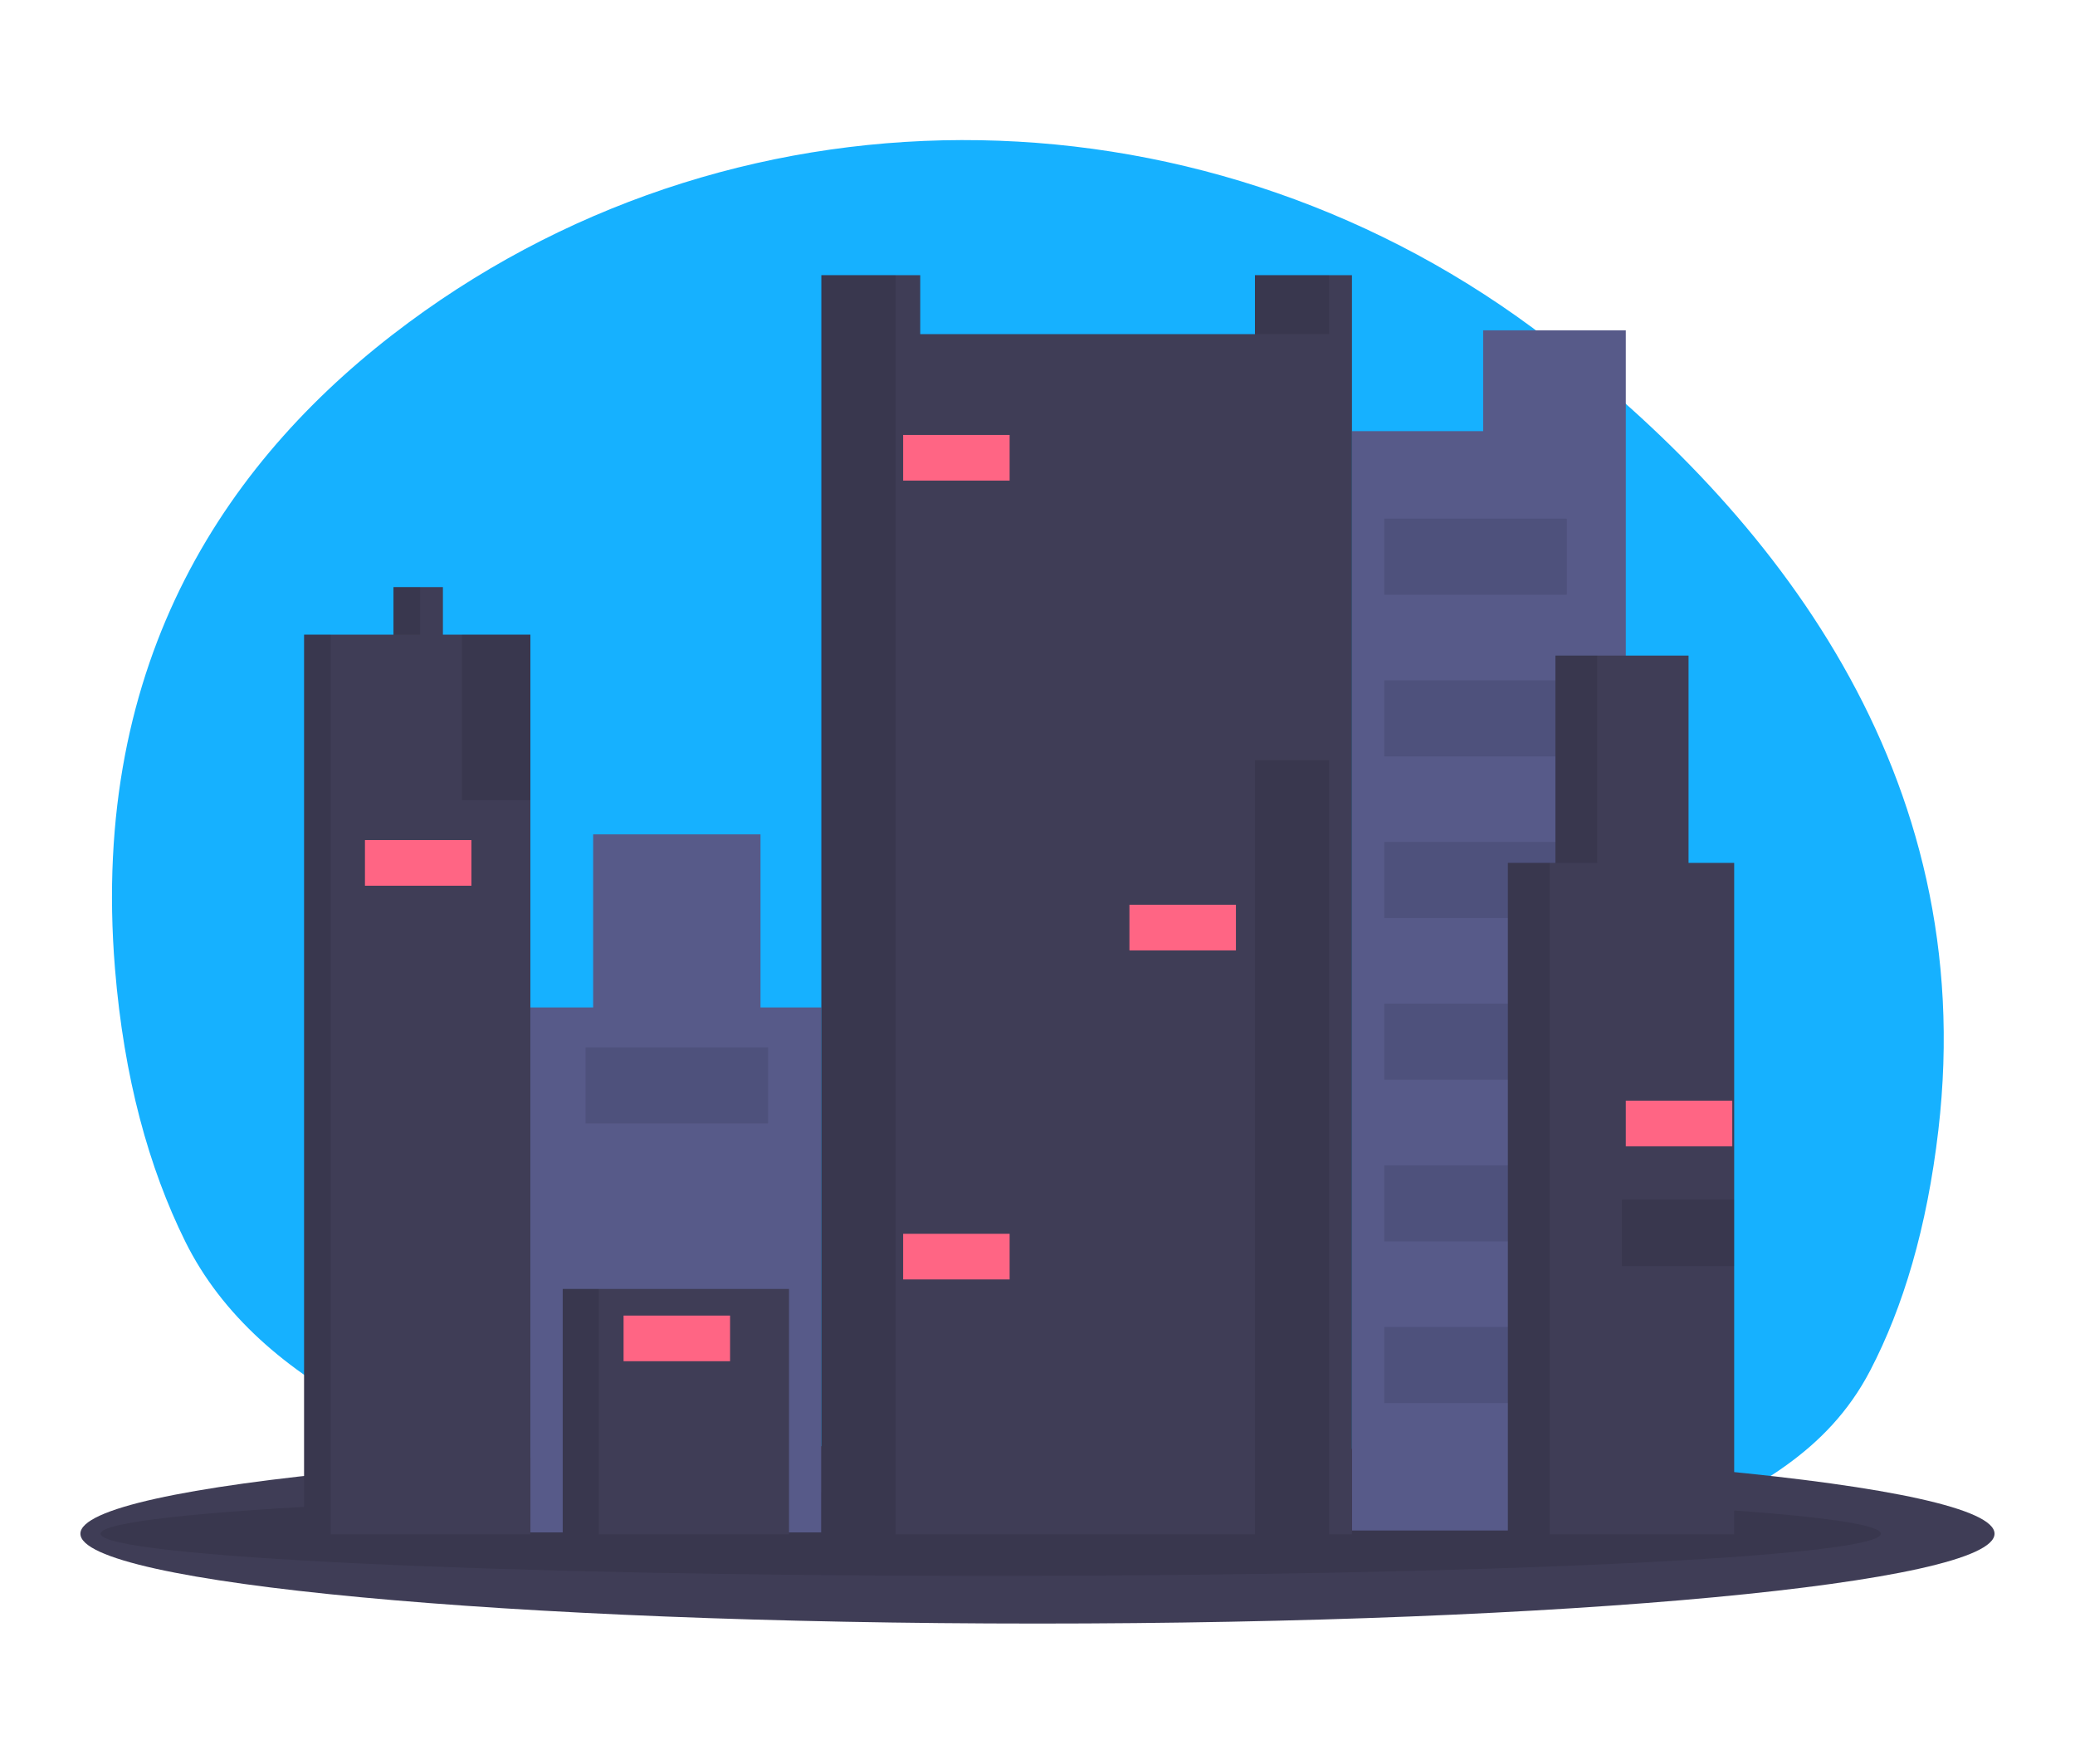 <svg width="800" height="680" viewBox="0 0 800 680" fill="none" xmlns="http://www.w3.org/2000/svg">
    <path d="M597.001 131.004C467.962 31.54 288.439 27.475 157.469 124.387C88.234 175.618 34.56 253.997 44.326 373.337C47.777 415.55 57.383 450.18 71.398 478.529C128.163 593.452 361.31 589.027 374.258 589.01C382.647 589.002 391.036 589.189 399.425 589.573C428.808 590.921 458.036 594.617 486.831 600.623C527.884 609.18 580.148 613.479 626.845 597.273C634.779 594.532 642.488 591.18 649.903 587.247C675.565 573.61 704.292 560.577 721.086 528.231C733.707 503.955 742.902 473.516 747.327 435.602C763.433 297.528 682.955 197.257 597.001 131.004Z" fill="#16B1FF"/>
    <path d="M399.989 625.862C603.775 625.862 768.977 610.354 768.977 591.225C768.977 572.095 603.775 556.588 399.989 556.588C196.202 556.588 31 572.095 31 591.225C31 610.354 196.202 625.862 399.989 625.862Z" fill="#3F3D56"/>
    <path opacity="0.1" d="M381.963 607.483C571.5 607.483 725.151 600.204 725.151 591.225C725.151 582.246 571.5 574.967 381.963 574.967C192.426 574.967 38.776 582.246 38.776 591.225C38.776 600.204 192.426 607.483 381.963 607.483Z" fill="black"/>
    <path d="M571.819 127.342V166.201H521.229V589.988H626.809V182.332V166.201V127.342H571.819Z" fill="#575A89"/>
    <path d="M293.205 388.359V321.639H228.684V388.359H204.489V590.721H316.667V388.359H293.205Z" fill="#575A89"/>
    <path d="M304.203 496.872H216.953V591.454H304.203V496.872Z" fill="#3F3D56"/>
    <path opacity="0.1" d="M230.884 496.872H216.953V591.454H230.884V496.872Z" fill="black"/>
    <path d="M483.836 106.079V128.808H354.793V106.079H316.667V591.454H521.229V106.079H483.836Z" fill="#3F3D56"/>
    <path opacity="0.1" d="M512.43 106.079H483.836V128.808H512.43V106.079Z" fill="black"/>
    <path opacity="0.1" d="M345.262 106.079H316.668V591.454H345.262V106.079Z" fill="black"/>
    <path d="M170.762 244.653V226.323H151.699V244.653H117.238V591.454H204.489V244.653H170.762Z" fill="#3F3D56"/>
    <path opacity="0.1" d="M161.964 226.323H151.699V244.653H161.964V226.323Z" fill="black"/>
    <path opacity="0.1" d="M127.503 244.653H117.239V591.454H127.503V244.653Z" fill="black"/>
    <path opacity="0.1" d="M512.43 293.044H483.836V591.454H512.43V293.044Z" fill="black"/>
    <path opacity="0.1" d="M204.489 244.653H178.094V308.441H204.489V244.653Z" fill="black"/>
    <path d="M389.254 167.668H348.195V185.264H389.254V167.668Z" fill="#FF6584"/>
    <path d="M476.504 348.767H435.445V366.363H476.504V348.767Z" fill="#FF6584"/>
    <path d="M389.254 475.609H348.195V493.206H389.254V475.609Z" fill="#FF6584"/>
    <path d="M181.76 323.838H140.701V341.435H181.76V323.838Z" fill="#FF6584"/>
    <path d="M281.474 507.137H240.415V524.733H281.474V507.137Z" fill="#FF6584"/>
    <path opacity="0.1" d="M296.138 403.756H225.751V433.084H296.138V403.756Z" fill="black"/>
    <path opacity="0.1" d="M604.08 199.928H533.693V229.256H604.08V199.928Z" fill="black"/>
    <path opacity="0.1" d="M604.08 262.25H533.693V291.578H604.08V262.25Z" fill="black"/>
    <path opacity="0.1" d="M604.08 324.571H533.693V353.899H604.08V324.571Z" fill="black"/>
    <path opacity="0.1" d="M604.08 386.893H533.693V416.221H604.08V386.893Z" fill="black"/>
    <path opacity="0.1" d="M604.08 449.214H533.693V478.542H604.08V449.214Z" fill="black"/>
    <path opacity="0.1" d="M604.08 511.536H533.693V540.864H604.08V511.536Z" fill="black"/>
    <path d="M651.004 332.636V252.718H599.68V332.636H581.35V591.454H668.601V332.636H651.004Z" fill="#3F3D56"/>
    <path opacity="0.1" d="M615.811 252.718H599.681V332.636H615.811V252.718Z" fill="black"/>
    <path opacity="0.1" d="M597.481 332.636H581.351V591.454H597.481V332.636Z" fill="black"/>
    <path opacity="0.1" d="M668.601 462.412H625.342V488.074H668.601V462.412Z" fill="black"/>
    <path d="M667.868 424.286H626.809V441.882H667.868V424.286Z" fill="#FF6584"/>
    </svg>
    